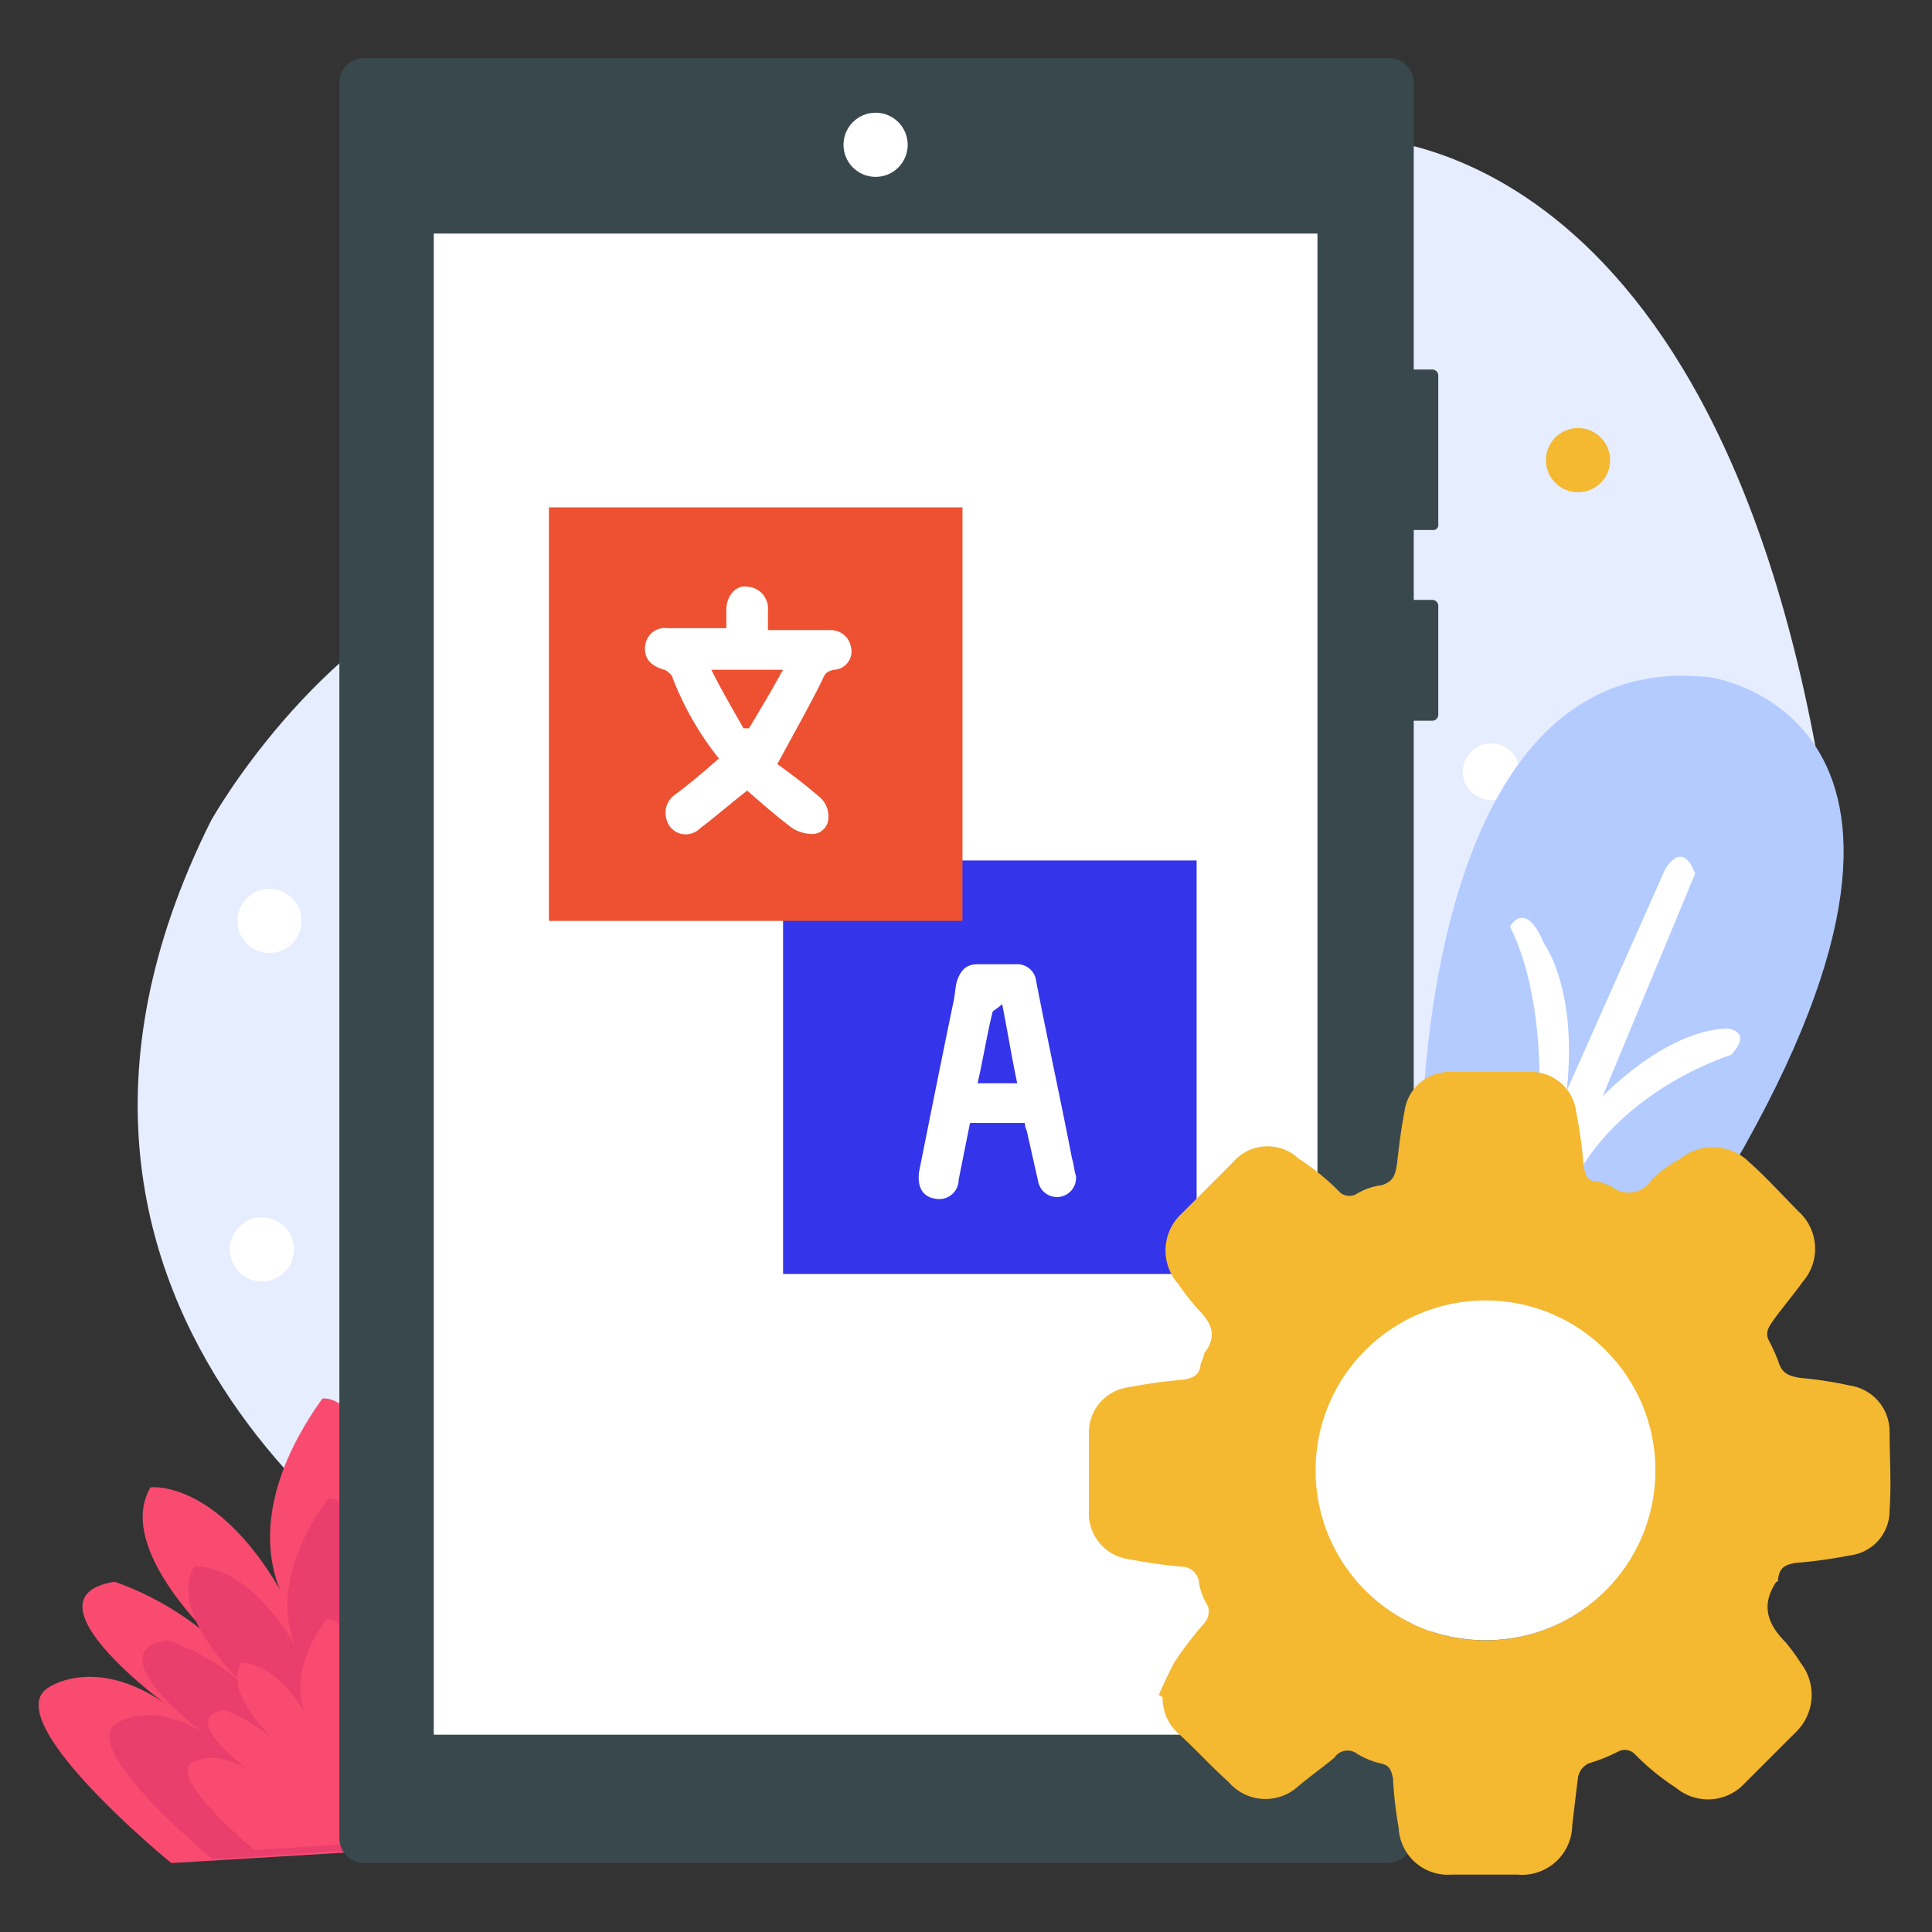 <svg xmlns="http://www.w3.org/2000/svg" width="100" height="100" viewBox="0 0 100 100">
  <rect x="0" y="0" width="100" height="100" fill="#333333" stroke="none"/>
  <g id="language-settings" transform="translate(-47 -47)">
    <rect id="Rectangle_1" data-name="Rectangle 1" width="100" height="100" transform="translate(47 47)" fill="#fff" opacity="0"/>
    <g id="Group_61" data-name="Group 61" transform="translate(48.326 47.8)">
      <path id="Path_204" data-name="Path 204" d="M21.636,82.143S-3.384,67.972,9.712,41.779c0,0,5.278-9.48,13.878-12.705L68.352,6.4S86.628,5.032,92.785,38.065L83.208,74.227,68.743,87.616s-27.463,4.3-28.44,4.3S21.636,82.73,21.636,82.73" transform="translate(-0.119 -0.095)" fill="#e6edff"/>
      <path id="Path_205" data-name="Path 205" d="M17.216,96.656l-9.676.586s-9.089-7.428-6.353-9.089c0,0,2.346-1.661,5.962.782,0,0-7.428-5.473-2.541-6.255A15.543,15.543,0,0,1,10.277,86.2s-5.766-5.082-3.812-8.405c0,0,3.714-.489,7.232,6.255,0,0-3.225-4.007,1.661-10.848,0,0,1.466-.293,2.541,2.834V96.754Z" transform="translate(0 -1.609)" fill="#f94b70"/>
      <path id="Path_206" data-name="Path 206" d="M17.3,96.678l-7.525.489S2.739,91.4,4.791,90.13c0,0,1.857-1.271,4.593.586,0,0-5.766-4.3-1.955-4.887a11.482,11.482,0,0,1,4.4,2.737s-4.5-3.909-3.03-6.548c0,0,2.932-.391,5.669,4.887,0,0-2.541-3.127,1.271-8.405,0,0,1.173-.2,1.955,2.15V96.776Z" transform="translate(-0.085 -1.729)" fill="#ea3f6c"/>
      <path id="Path_207" data-name="Path 207" d="M16.809,96.53l-4.789.293s-4.5-3.714-3.225-4.5c0,0,1.173-.782,2.932.391,0,0-3.714-2.737-1.271-3.127A8.7,8.7,0,0,1,13.29,91.35s-2.932-2.541-1.955-4.2c0,0,1.857-.2,3.616,3.127,0,0-1.661-1.955.782-5.375,0,0,.782-.2,1.271,1.368v10.36Z" transform="translate(-0.179 -1.874)" fill="#f94b70"/>
      <path id="Path_208" data-name="Path 208" d="M70.842,95.633H17.871A1.294,1.294,0,0,1,16.6,94.363V3.471A1.294,1.294,0,0,1,17.871,2.2H70.94A1.294,1.294,0,0,1,72.21,3.471V94.363A1.383,1.383,0,0,1,70.842,95.633Z" transform="translate(-0.361)" fill="#39484c"/>
      <rect id="Rectangle_20" data-name="Rectangle 20" width="45.739" height="77.698" transform="translate(21.126 11.289)" fill="#fff"/>
      <circle id="Ellipse_45" data-name="Ellipse 45" cx="1.661" cy="1.661" r="1.661" transform="translate(42.334 5.034)" fill="#fff"/>
      <path id="Path_209" data-name="Path 209" d="M74.443,27.007h-2.15A.312.312,0,0,1,72,26.714V18.993a.312.312,0,0,1,.293-.293h2.15a.312.312,0,0,1,.293.293v7.721A.259.259,0,0,1,74.443,27.007Z" transform="translate(-1.617 -0.374)" fill="#39484c"/>
      <path id="Path_210" data-name="Path 210" d="M74.443,37.155h-2.15A.312.312,0,0,1,72,36.862V31.193a.312.312,0,0,1,.293-.293h2.15a.312.312,0,0,1,.293.293v5.669A.312.312,0,0,1,74.443,37.155Z" transform="translate(-1.617 -0.65)" fill="#39484c"/>
      <circle id="Ellipse_46" data-name="Ellipse 46" cx="1.661" cy="1.661" r="1.661" transform="translate(10.961 45.203)" fill="#fff"/>
      <circle id="Ellipse_47" data-name="Ellipse 47" cx="1.661" cy="1.661" r="1.661" transform="translate(78.691 21.356)" fill="#f4b831"/>
      <circle id="Ellipse_48" data-name="Ellipse 48" cx="1.466" cy="1.466" r="1.466" transform="translate(74.39 37.677)" fill="#fff"/>
      <circle id="Ellipse_49" data-name="Ellipse 49" cx="1.661" cy="1.661" r="1.661" transform="translate(10.571 62.208)" fill="#fff"/>
      <circle id="Ellipse_50" data-name="Ellipse 50" cx="1.661" cy="1.661" r="1.661" transform="translate(76.15 45.985)" fill="#fff"/>
      <rect id="Rectangle_21" data-name="Rectangle 21" width="21.404" height="21.404" transform="translate(39.206 43.737)" fill="#3434ea"/>
      <rect id="Rectangle_22" data-name="Rectangle 22" width="21.404" height="21.404" transform="translate(27.087 25.461)" fill="#ed5132"/>
      <path id="Path_211" data-name="Path 211" d="M73.9,60.116S73.411,33.239,88.853,35c0,0,15.735,2.15-.293,27.756Z" transform="translate(-1.66 -0.741)" fill="#b3cbff"/>
      <path id="Path_212" data-name="Path 212" d="M79.968,59.649s.88-7.037-1.368-11.533c0,0,.782-1.466,1.759.88,0,0,1.759,2.346,1.173,7.623l5.082-11.435s.88-1.661,1.564.2L83.389,56.912s3.225-3.421,6.45-3.518c0,0,1.368.1.2,1.368,0,0-5.18,1.564-7.819,5.962Z" transform="translate(-1.766 -0.959)" fill="#fff"/>
      <g id="Group_60" data-name="Group 60" transform="translate(55.039 54.683)" style="mix-blend-mode: normal;isolation: isolate">
        <path id="Path_213" data-name="Path 213" d="M59.916,88.152c.2-.489.489-1.075.782-1.661a18.717,18.717,0,0,1,1.564-2.052.937.937,0,0,0,.2-.88,3.283,3.283,0,0,1-.489-1.368.907.907,0,0,0-.88-.684,26.343,26.343,0,0,1-2.737-.391A2.384,2.384,0,0,1,56.3,78.574V74.665a2.351,2.351,0,0,1,2.052-2.443,24.778,24.778,0,0,1,2.834-.391c.489-.1.782-.2.88-.684,0-.2.2-.489.2-.684.684-.88.391-1.564-.293-2.248a13.139,13.139,0,0,1-1.075-1.368,2.6,2.6,0,0,1,.2-3.616l2.639-2.639a2.355,2.355,0,0,1,3.421-.2,12.106,12.106,0,0,1,2.15,1.759.765.765,0,0,0,.782.1,3.283,3.283,0,0,1,1.368-.489c.586-.2.684-.489.782-1.075.1-.88.2-1.759.391-2.737A2.351,2.351,0,0,1,75.065,55.9h4.007a2.351,2.351,0,0,1,2.443,2.052,24.775,24.775,0,0,1,.391,2.834c.1.489.2.782.684.782.2,0,.489.2.684.2a1.4,1.4,0,0,0,2.15-.293A7,7,0,0,1,86.891,60.4a2.7,2.7,0,0,1,3.616.2c.88.782,1.759,1.759,2.541,2.541a2.6,2.6,0,0,1,.2,3.616c-.489.684-1.075,1.368-1.564,2.052-.2.293-.391.586-.2.977a9.524,9.524,0,0,1,.489,1.075c.2.684.586.782,1.173.88a19.779,19.779,0,0,1,2.541.391,2.408,2.408,0,0,1,2.052,2.346c0,1.368.1,2.737,0,4.1a2.323,2.323,0,0,1-2.052,2.346,24.777,24.777,0,0,1-2.834.391c-.489.1-.782.2-.88.782,0,.1,0,.2-.1.2-.782,1.173-.489,2.15.489,3.127a10.237,10.237,0,0,1,.782,1.075,2.685,2.685,0,0,1-.2,3.518l-2.737,2.737a2.575,2.575,0,0,1-3.518.2,12.106,12.106,0,0,1-2.15-1.759.728.728,0,0,0-.88-.1,9.172,9.172,0,0,1-1.466.586.971.971,0,0,0-.586.782c-.1.782-.2,1.661-.293,2.443a2.6,2.6,0,0,1-2.834,2.541H75.065a2.549,2.549,0,0,1-2.737-2.443,20.148,20.148,0,0,1-.293-2.541c-.1-.489-.2-.684-.684-.782a4.23,4.23,0,0,1-1.173-.489.812.812,0,0,0-1.173.2c-.586.489-1.271.977-1.857,1.466a2.508,2.508,0,0,1-3.616-.2c-.88-.782-1.759-1.759-2.639-2.541a2.5,2.5,0,0,1-.782-1.857ZM76.824,67.921a8.781,8.781,0,0,0-8.7,8.7,8.7,8.7,0,1,0,8.7-8.7Z" transform="translate(-56.3 -55.9)" fill="#f4b831"/>
      </g>
      <circle id="Ellipse_51" data-name="Ellipse 51" cx="8.796" cy="8.796" r="8.796" transform="translate(66.767 66.509)" fill="#fff"/>
      <path id="Path_214" data-name="Path 214" d="M52.773,58.41H49.938l-.586,2.932a1.009,1.009,0,0,1-1.271.977c-.586-.1-.88-.586-.782-1.368.586-2.932,1.173-5.864,1.759-8.7.1-.391.1-.782.2-1.173.2-.586.489-.88,1.075-.88h1.955a.986.986,0,0,1,1.075.88c.586,3.03,1.271,6.157,1.857,9.187.1.293.1.586.2.88a.989.989,0,0,1-1.955.293L52.87,58.8A1.011,1.011,0,0,1,52.773,58.41Zm-2.443-2.052h2.052c-.293-1.368-.489-2.639-.782-4.1-.2.2-.391.293-.489.391C50.818,53.816,50.623,55.087,50.329,56.357Z" transform="translate(-1.056 -1.088)" fill="#fff"/>
      <path id="Path_215" data-name="Path 215" d="M38.077,40.755c-.88.684-1.661,1.368-2.443,1.955a1.031,1.031,0,0,1-1.759-.586,1.121,1.121,0,0,1,.489-1.173c.782-.586,1.466-1.173,2.248-1.857a15.733,15.733,0,0,1-2.443-4.3c-.1-.1-.293-.293-.391-.293-.684-.2-1.075-.586-.977-1.271a1.024,1.024,0,0,1,1.173-.88H37v-.977c0-.684.489-1.271,1.075-1.173a1.141,1.141,0,0,1,1.075,1.271v.977h3.225a1.063,1.063,0,0,1,1.075.88.951.951,0,0,1-.88,1.173c-.489.1-.489.293-.684.684-.684,1.368-1.466,2.737-2.248,4.2.684.489,1.466,1.075,2.248,1.759a1.335,1.335,0,0,1,.391,1.075A.841.841,0,0,1,41.5,43a1.97,1.97,0,0,1-1.075-.293C39.641,42.123,38.859,41.439,38.077,40.755Zm-.2-3.225h.293c.586-.977,1.173-1.955,1.759-3.03H36.22C36.807,35.673,37.393,36.65,37.882,37.53Z" transform="translate(-0.728 -0.634)" fill="#fff"/>
    </g>
  </g>
</svg>
